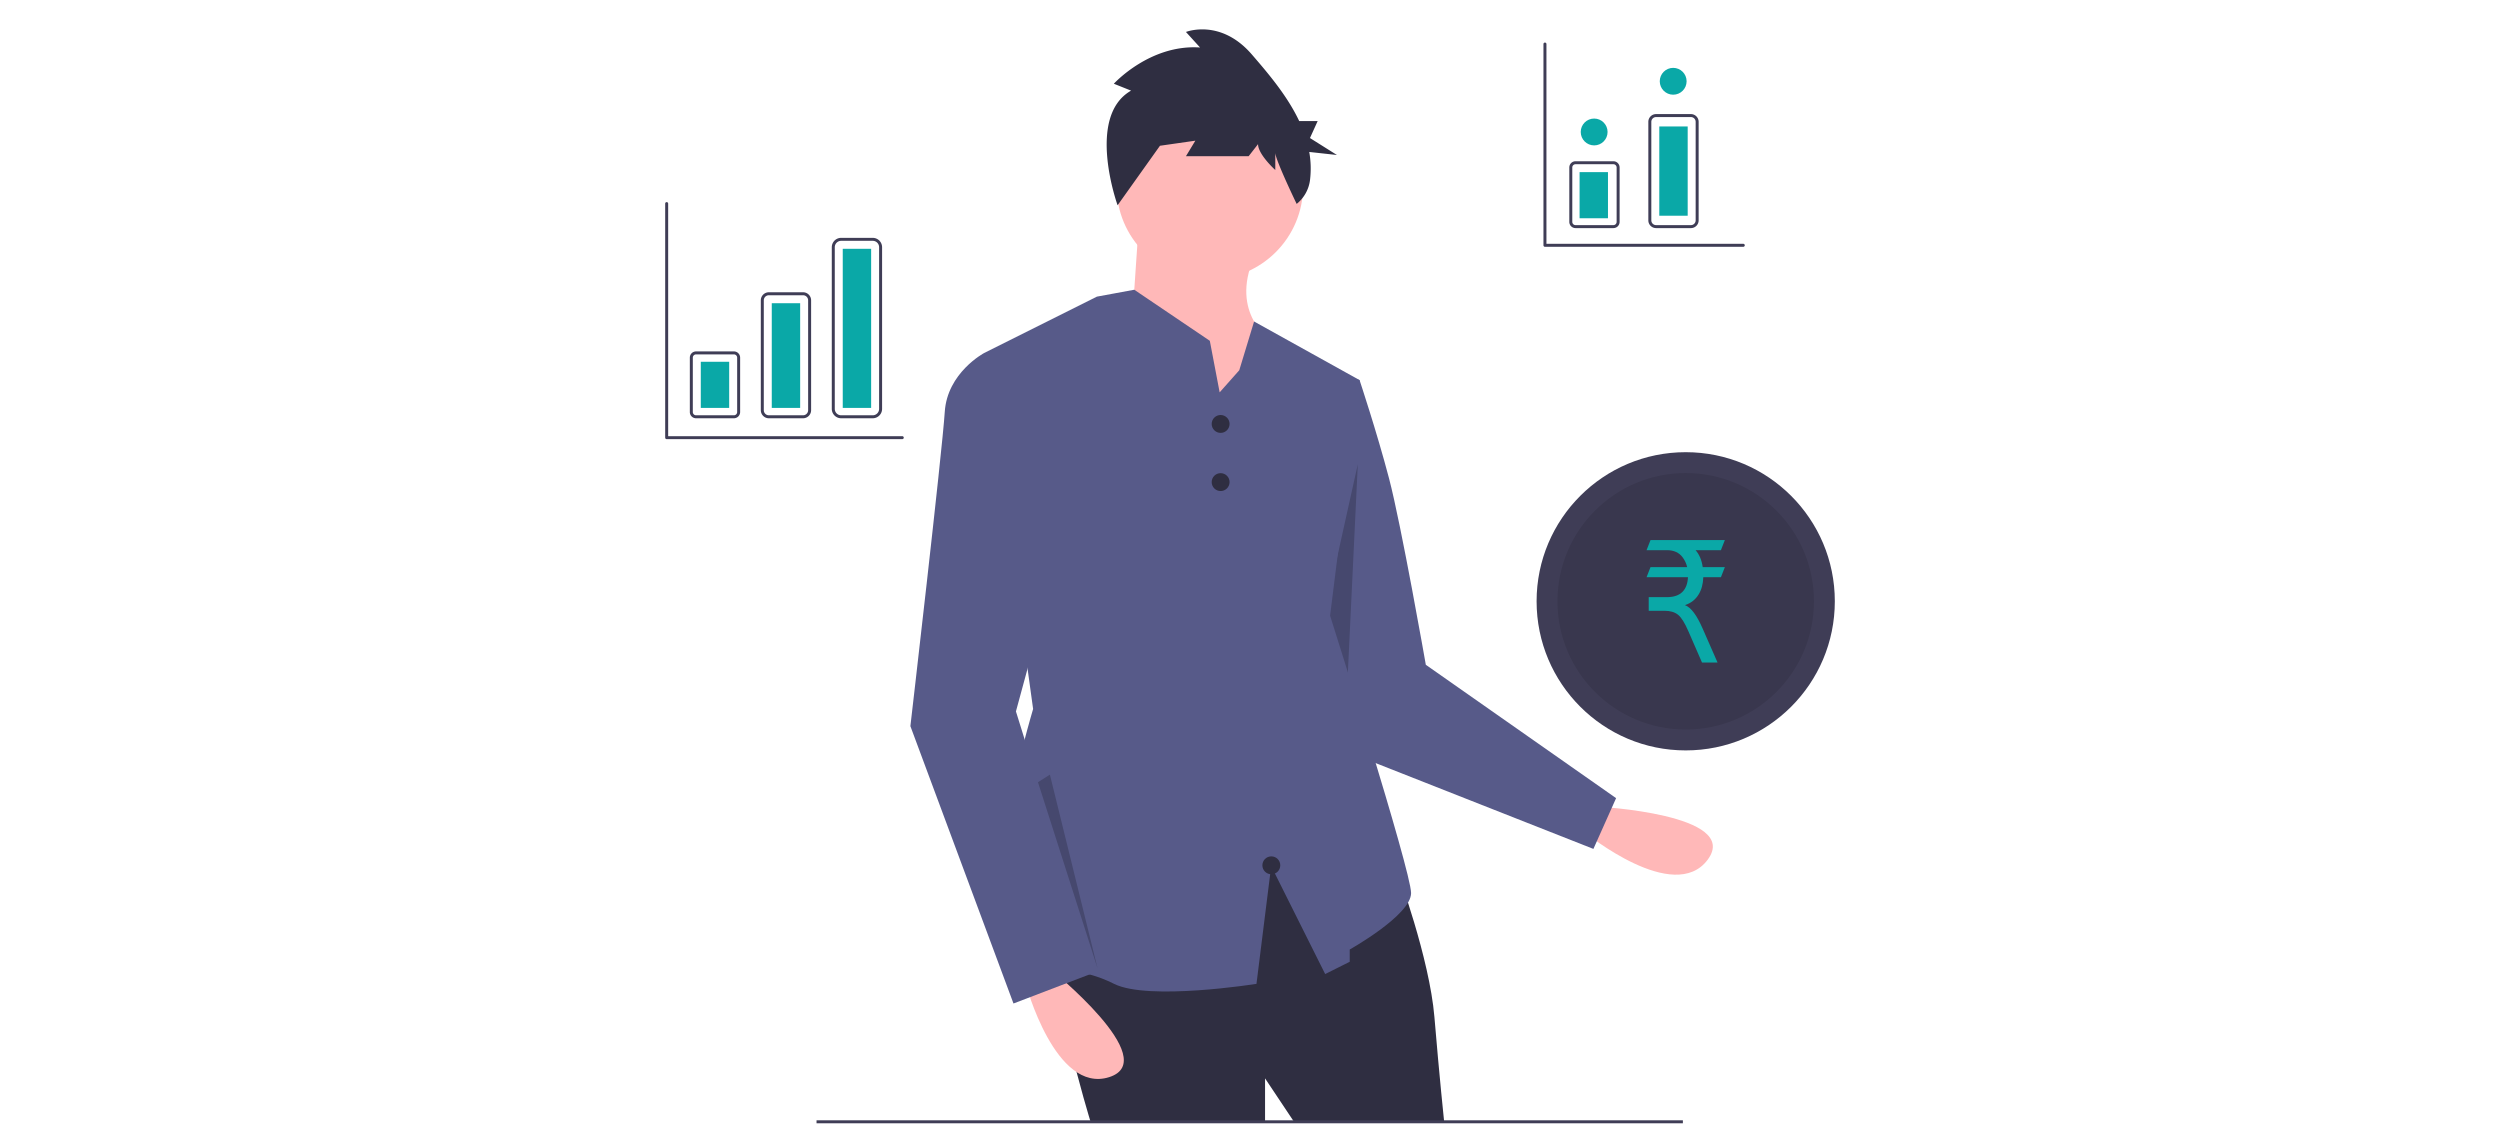 <svg xmlns="http://www.w3.org/2000/svg" data-name="Layer 1" viewBox="0 0 1164.07 530"><g transform="translate(218.312)"><path fill="#ffb8b8" d="M525.182 375.569s67.377 3.483 51.683 24.693c-15.693 21.21-56.93-12.442-56.93-12.442z"/><path fill="#575a89" d="M401.02 173.547l13.713 3.429s8 24 13.714 45.714c5.715 21.714 17.143 86.856 17.143 86.856l88.601 62.094-10.567 23.64-118.033-46.52-26.286-103.214z"/><path d="M388.233 332.097l25.69-115.95-5.112 107.039 10.666 31.824z" opacity=".2"/><path fill="#2f2e41" d="M432.447 406.116s14.857 39.999 17.143 67.427c2.286 27.428 4.571 49.142 4.571 49.142h-69.713l-13.714-20.57v20.57h-81.142s-22.857-74.284-13.714-83.427c9.143-9.143 95.999-48 95.999-48z"/><path fill="#3f3d56" d="M161.888 521.644h403.395v1.389H161.888z"/><circle cx="345.02" cy="86.691" r="43.428" fill="#ffb8b8"/><path fill="#ffb8b8" d="M311.878 104.977l-3.429 50.285 43.428 58.285 21.714-54.857s-19.428-12.57-8-38.856z"/><path fill="#575a89" d="M438.73 415.829c0 10.29-28.57 26.286-28.57 26.286v5.714l-11.429 5.715-25.14-50.282-6.854 54.85s-50.289 8.006-66.286 0c-16.004-7.998-24.002-4.568-46.859-12.567-22.856-7.998 9.144-115.43 9.144-115.43l-22.856-165.71 49.934-24.968 2.632-1.319 6.867-1.264 10.525-1.944 35.181 23.78 2.833 14.859 1.743 9.144 9.137-10.29 6.901-22.697 49.102 27.273-13.713 109.708s37.708 118.859 37.708 129.142z"/><path fill="#ffb8b8" d="M270.735 451.258s52.571 42.285 27.429 50.285c-25.143 8-38.857-43.428-38.857-43.428z"/><path fill="#575a89" d="M251.307 166.69l-11.428-2.285s-17.143 9.142-18.286 27.428c-1.143 18.285-16 146.284-16 146.284l48 129.14 38.856-14.856-37.713-121.142 28.57-105.14z"/><circle cx="350.046" cy="197.401" r="4.166" fill="#2f2e41"/><circle cx="350.046" cy="224.479" r="4.166" fill="#2f2e41"/><circle cx="373.653" cy="402.917" r="4.166" fill="#2f2e41"/><path fill="#2f2e41" d="M308.354 42.201l-8.028-3.213s16.786-18.48 40.14-16.873l-6.568-7.232s16.055-6.428 30.652 10.445c7.673 8.87 16.55 19.296 22.084 31.04h8.598l-3.588 7.902 12.558 7.9-12.89-1.419a44.15 44.15 0 0 1 .35 13.105 16.956 16.956 0 0 1-6.21 11.093s-9.955-20.609-9.955-23.822v8.034s-8.028-7.23-8.028-12.052l-4.38 5.625h-29.191l4.378-7.232-16.785 2.41 6.568-8.838-25.989 36.497s-14.88-41.317 6.284-53.37z"/><circle cx="566.6" cy="279.981" r="69.431" fill="#3f3d56"/><circle cx="566.6" cy="279.981" r="59.711" opacity=".1"/><path d="M292.765 450.96l-22.218-90.26-5.55 3.518z" opacity=".2"/><path fill="#3f3d56" d="M123.418 194.76h-17.626a2.9 2.9 0 0 1-2.898-2.898v-25.337a2.9 2.9 0 0 1 2.898-2.898h17.626a2.9 2.9 0 0 1 2.898 2.898v25.337a2.9 2.9 0 0 1-2.898 2.898zm-17.626-29.744a1.51 1.51 0 0 0-1.51 1.509v25.337a1.51 1.51 0 0 0 1.51 1.51h17.626a1.51 1.51 0 0 0 1.51-1.51v-25.337a1.51 1.51 0 0 0-1.51-1.51zm49.821 29.744h-15.918a3.756 3.756 0 0 1-3.751-3.752v-51.17a3.756 3.756 0 0 1 3.751-3.752h15.918a3.756 3.756 0 0 1 3.752 3.752v51.17a3.756 3.756 0 0 1-3.752 3.752zm-15.918-57.286a2.366 2.366 0 0 0-2.363 2.364v51.17a2.366 2.366 0 0 0 2.363 2.363h15.918a2.366 2.366 0 0 0 2.363-2.363v-51.17a2.366 2.366 0 0 0-2.363-2.364zm48.353 57.286h-14.689a4.372 4.372 0 0 1-4.366-4.367v-75.278a4.372 4.372 0 0 1 4.366-4.367h14.689a4.372 4.372 0 0 1 4.366 4.367v75.278a4.372 4.372 0 0 1-4.366 4.367zm-14.689-82.623a2.981 2.981 0 0 0-2.978 2.978v75.278a2.981 2.981 0 0 0 2.978 2.978h14.689a2.981 2.981 0 0 0 2.978-2.978v-75.278a2.981 2.981 0 0 0-2.978-2.978z"/><path fill="#0aa8a7" d="M107.995 168.452h13.22v21.482h-13.22zm33.049-27.265h13.22v48.748h-13.22zm33.05-25.338h13.22v74.085h-13.22z"/><path fill="#3f3d56" d="M593.402 114.914H501.06a.694.694 0 0 1-.695-.694V20.488a.695.695 0 0 1 1.389 0v93.037h91.65a.695.695 0 0 1 0 1.39zM201.81 204.48H92.11a.694.694 0 0 1-.695-.694V94.779a.695.695 0 0 1 1.389 0v108.313H201.81a.694.694 0 0 1 0 1.388z"/><path fill="#3f3d56" d="M532.927 106.213H515.3a2.9 2.9 0 0 1-2.898-2.898V77.977a2.9 2.9 0 0 1 2.898-2.897h17.627a2.9 2.9 0 0 1 2.897 2.897v25.338a2.9 2.9 0 0 1-2.897 2.898zM515.3 76.468a1.511 1.511 0 0 0-1.51 1.51v25.337a1.511 1.511 0 0 0 1.51 1.509h17.627a1.51 1.51 0 0 0 1.508-1.509V77.977a1.51 1.51 0 0 0-1.508-1.509zm53.723 29.745H552.8a3.603 3.603 0 0 1-3.6-3.6V56.72a3.603 3.603 0 0 1 3.6-3.599h16.223a3.603 3.603 0 0 1 3.6 3.6v45.893a3.603 3.603 0 0 1-3.6 3.6zM552.8 54.509a2.213 2.213 0 0 0-2.21 2.21v45.894a2.213 2.213 0 0 0 2.21 2.21h16.223a2.213 2.213 0 0 0 2.21-2.21V56.72a2.213 2.213 0 0 0-2.21-2.21z"/><path fill="#0aa8a7" d="M517.186 80.146h13.22v21.482h-13.22zm37.116-21.262h13.22v41.564h-13.22z"/><circle cx="523.971" cy="61.452" r="6.249" fill="#0aa8a7"/><circle cx="560.769" cy="37.846" r="6.249" fill="#0aa8a7"/><g style="line-height:1.25"><path style="-inkscape-font-specification:'Chomsky, Normal';font-variant-ligatures:normal;font-variant-caps:normal;font-variant-numeric:normal;font-variant-east-asian:normal" fill="#0aa8a7" stroke-width="2.631" d="M548.375 256.173l1.834-4.697h34.616l-1.834 4.697h-11.806q2.635 2.978 3.335 7.904h10.305l-1.834 4.697h-8.204q-.167 4.811-2.2 8.057-2.169 3.55-6.337 4.926 2.168.84 4.202 3.589 1.967 2.596 4.135 7.56l6.836 15.58h-7.236l-6.37-14.625q-2.5-5.766-4.769-7.599-2.334-1.87-6.336-1.87h-7.336v-6.34h8.47q4.869 0 7.337-2.558 2.267-2.367 2.468-6.72h-19.276l1.834-4.697h17.075q-.6-2.558-2.101-4.544-2.468-3.36-7.337-3.36z" aria-label="₹" font-family="Chomsky" font-size="105.259" font-weight="400" letter-spacing="0" word-spacing="0"/></g></g></svg>